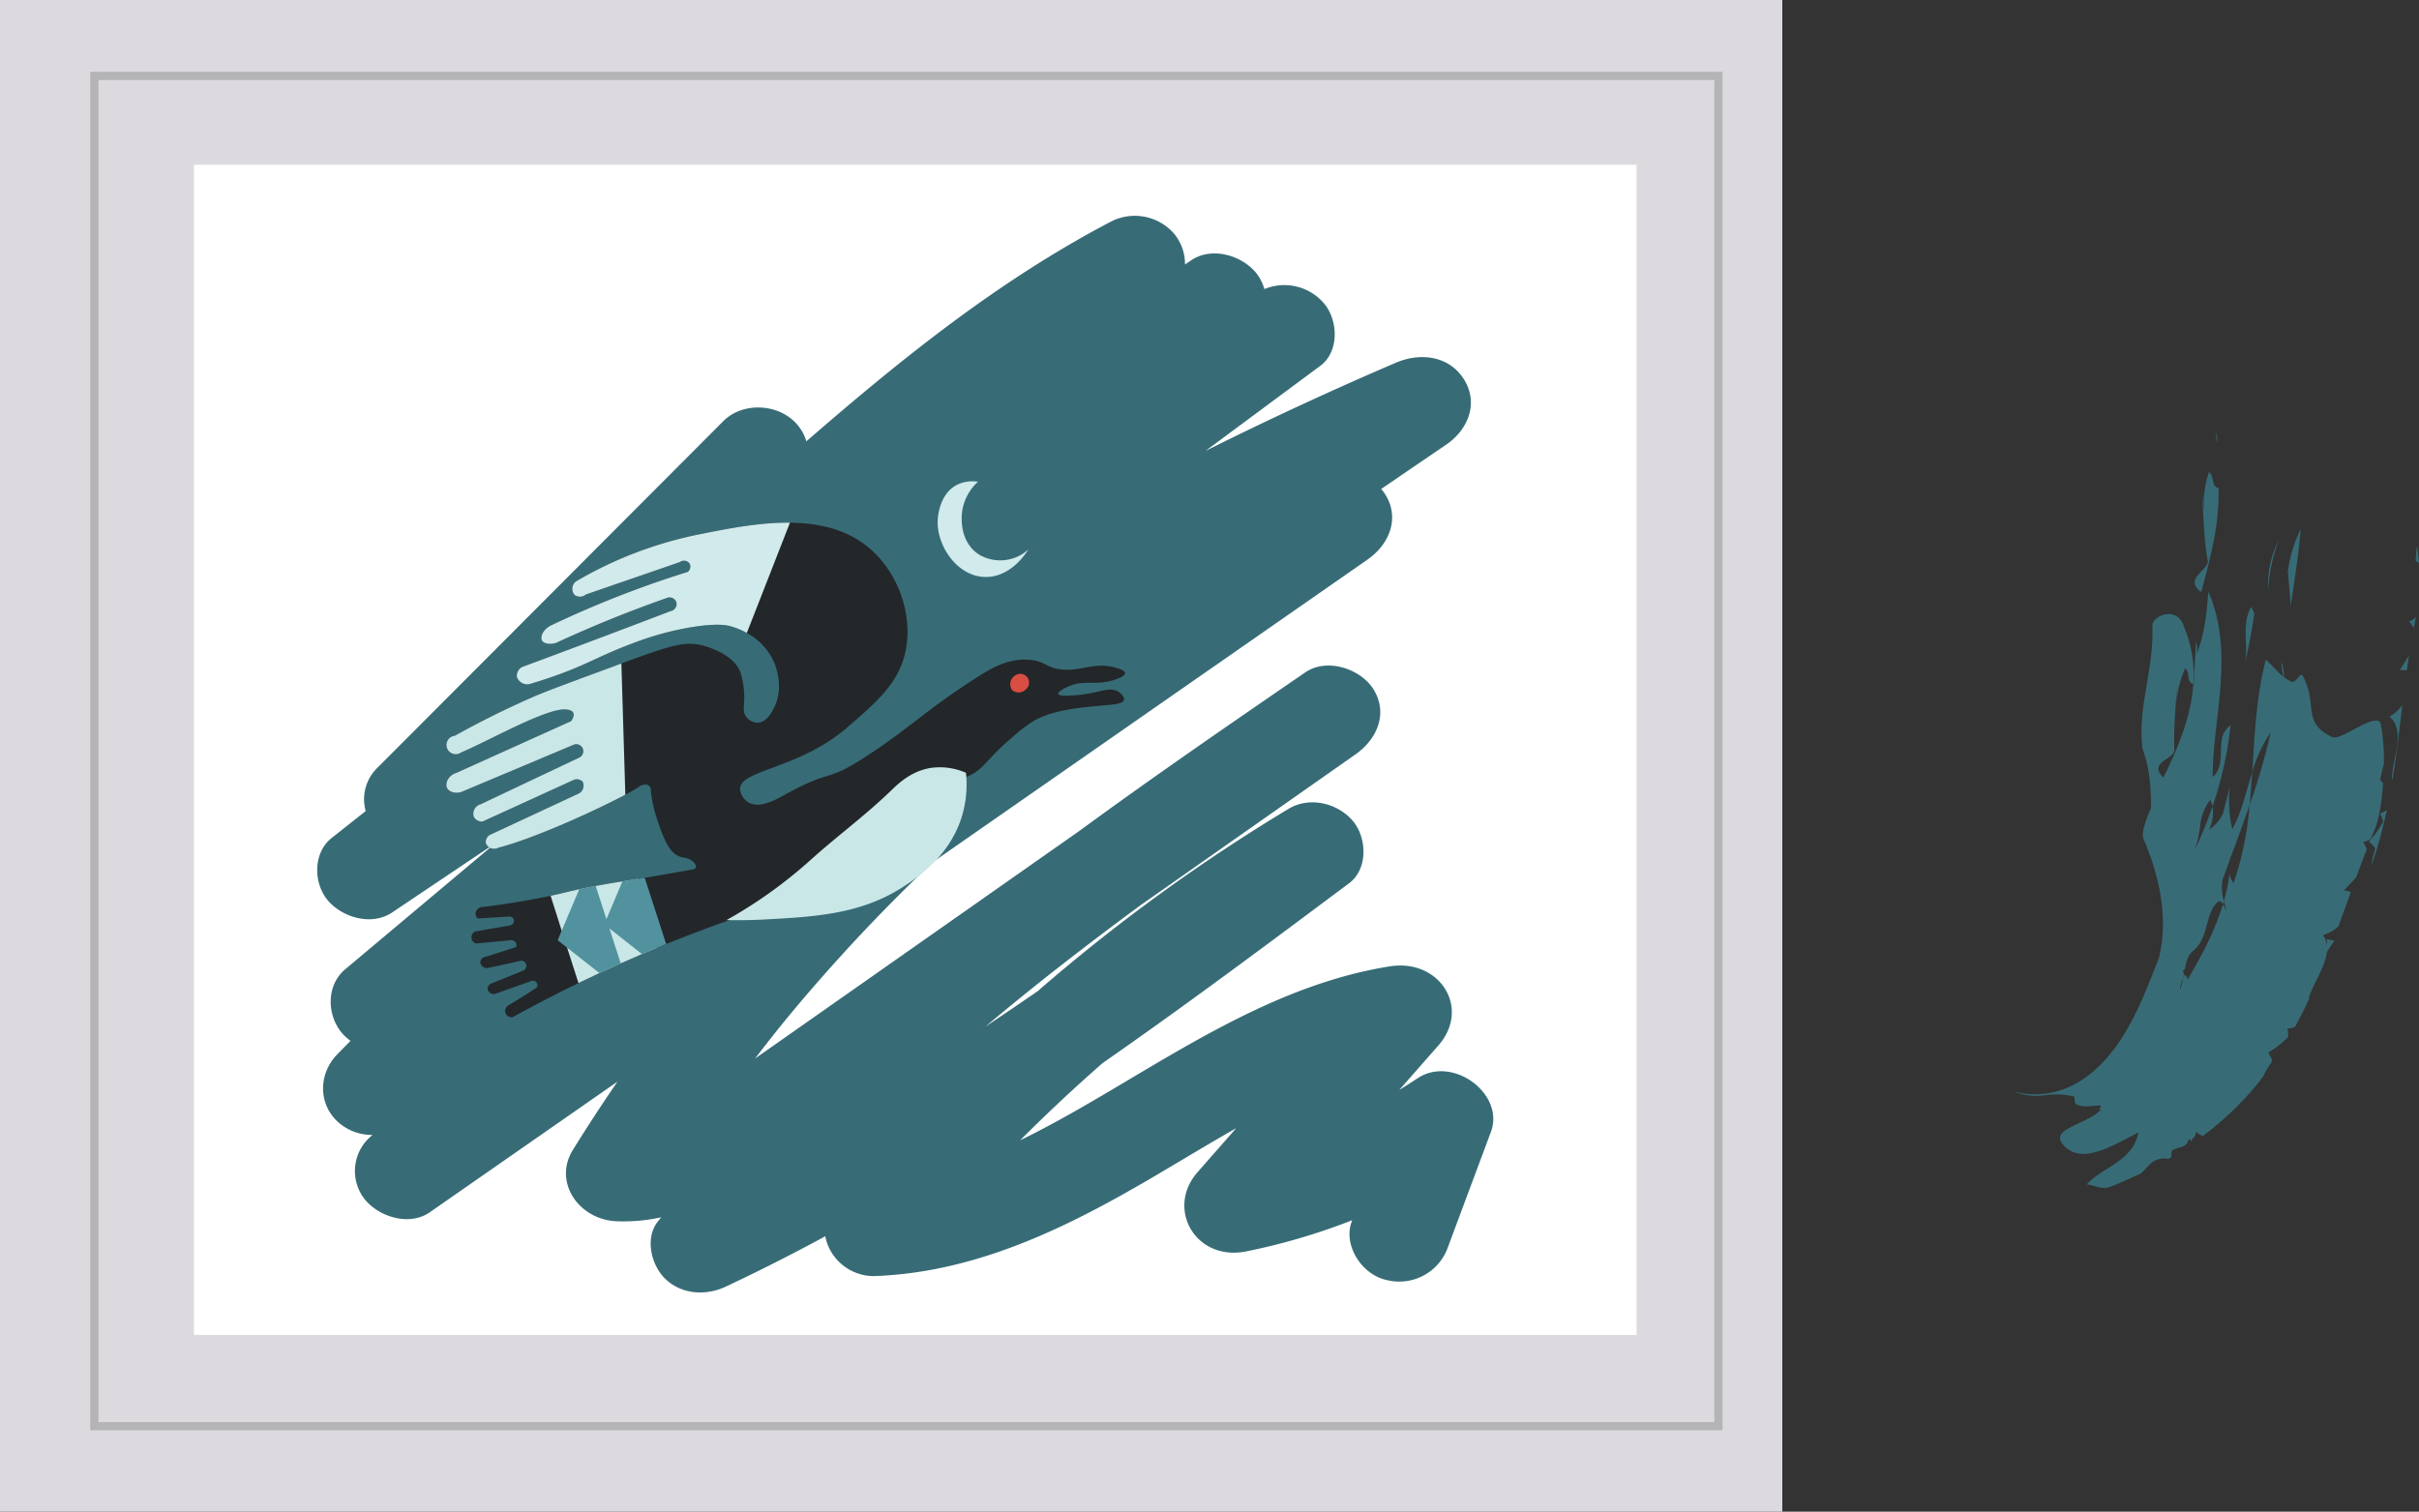 <svg xmlns="http://www.w3.org/2000/svg" width="588" height="367.545" viewBox="0 0 588 367.545"><rect x="0" y="0" width="588" height="367.545" fill="#333333" stroke="none"/><defs><style>.a{fill:#dcdade;}.b{fill:none;stroke:#8c8c8c;stroke-miterlimit:10;stroke-width:1.989px;opacity:0.5;}.c{fill:#fff;}.d{fill:#376c77;}.e{fill:#23272a;}.f{fill:#cae7e8;}.g{fill:#d1eaeb;}.h{fill:#d94d43;}.i{fill:#52929e;}</style></defs><g transform="translate(-446.815 -324.557)"><rect class="a" width="433.237" height="367.545" transform="translate(446.815 324.557)"/><rect class="b" width="394.78" height="328.299" transform="translate(469.744 343.015)"/><rect class="c" width="350.662" height="284.498" transform="translate(493.966 364.619)"/><path class="d" d="M777.761,577.448c-1.481.985-2.958,1.92-4.435,2.83L782.8,569.5c8.008-9.116.362-21.2-11.814-19.26-24.1,3.846-45.143,16.7-65.492,28.789-7.967,4.732-15.991,9.433-24.356,13.513q9.731-9.742,20.084-18.8c20.315-14.135,40.135-28.95,59.887-43.7,4.69-3.5,4.334-11.1.949-15.13-3.627-4.322-10.459-6.1-15.663-2.967a435.692,435.692,0,0,0-60.965,44.317q-6.326,4.367-12.728,8.64,11.533-9.686,23.529-18.859c5.04-3.866,9.7-7.358,14.368-10.79q6.3-4.422,12.6-8.845l39.512-27.738c5.264-3.7,7.921-9.983,4.356-15.766-3.063-4.972-11.271-7.8-16.612-4.133-18.379,12.62-36.837,25.3-54.845,38.5L616.74,572.637q1.53-2,3.083-3.988c4.277-5.449,8.369-10.365,13.712-16.416q7.683-8.7,15.85-17,5.163-5.247,10.52-10.318l55.32-38.513L765.6,451.329c5.279-3.676,7.91-10,4.356-15.765a11.343,11.343,0,0,0-1.034-1.4q7.909-5.4,15.822-10.787c5.319-3.625,7.887-10.037,4.356-15.765-3.6-5.834-10.614-6.706-16.613-4.135q-23.469,10.061-46.254,21.429l27.884-20.673c4.7-3.487,4.324-11.11.95-15.131a12.662,12.662,0,0,0-14.542-3.53,10.851,10.851,0,0,0-2.1-4.052c-3.49-4.158-10.648-6.336-15.663-2.967l-1.526,1.024a11.559,11.559,0,0,0-2.542-7.341,12.65,12.65,0,0,0-15.663-2.967c-27.375,14.372-50.937,33.435-73.838,53.318a11.012,11.012,0,0,0-3.015-4.91c-4.551-4.318-12.647-4.534-17.172,0q-41.946,42.05-83.894,84.1a10.674,10.674,0,0,0-3.037,10.7l-8.279,6.559c-4.587,3.634-4.415,11-.949,15.13,3.49,4.158,10.648,6.336,15.663,2.967l25.172-16.9-36.6,30.729c-4.915,4.125-4.437,12.085,0,16.3a12.691,12.691,0,0,0,1.312,1.075q-1.607,1.643-3.218,3.283c-4.453,4.566-4.763,11.776,0,16.3a12.4,12.4,0,0,0,8.537,3.307c-.254.234-.51.465-.763.7a11.08,11.08,0,0,0-.95,15.131c3.444,4.1,10.714,6.413,15.663,2.967l45.611-31.754q-5.615,8.173-10.831,16.592c-4.855,7.839,1.453,16.9,10.484,17.339a42.389,42.389,0,0,0,10.983-.949c-.279.354-.565.7-.843,1.056-3.173,4.029-1.6,10.644,1.9,13.964,3.983,3.78,9.846,4.1,14.713,1.8q12.267-5.779,24.115-12.213a11.308,11.308,0,0,0,.815,2.605,12.088,12.088,0,0,0,11.1,7.083c25.527-.935,47.935-12.371,69.154-24.9,6.265-3.7,12.489-7.476,18.824-11.074l-9.408,10.707c-7.757,8.831-.508,21.728,11.814,19.26a153.288,153.288,0,0,0,25.792-7.584l-.136.366c-2.123,5.689,2.4,12.86,8.481,14.174a12.544,12.544,0,0,0,14.935-8.048L795.6,590.46C799.023,581.279,786.3,571.768,777.761,577.448Z" transform="translate(13.627 9.274)"/><g transform="translate(555.321 441.582)"><path class="e" d="M702.56,468.924c.025.708-1.637,1.292-2.417,1.562-4.674,1.606-7.261-.057-11.243,1.617-1.147.483-2.688,1.36-2.558,1.857.16.624,2.908.423,4.046.339,5.885-.429,8.238-2.27,10.513-.879.734.451,1.567,1.306,1.408,1.976-.254,1.064-2.89,1.183-5.651,1.437-5.387.5-11.1,1.022-15.791,3.412a32.156,32.156,0,0,0-5.488,4.085c-6.424,5.331-6.921,7.776-10.751,9.557-3.767,1.75-5.16.258-9.7,1.1-5.12.943-6.989,3.516-16.4,11.728-6.279,5.485-12.409,10.8-19.97,15.648a104.164,104.164,0,0,1-11.358,6.33q-7.862,2.739-16.186,6.1c-.793.319-1.585.646-2.383.975q-1.738.718-3.493,1.467-2.565,1.093-5.162,2.252c-1.714.769-3.445,1.557-5.179,2.369q-2.2,1.018-4.413,2.088c-.227.108-.457.222-.683.334-5.606,2.72-10.951,5.506-16.029,8.3a1.554,1.554,0,0,1-.887-2.95q1.857-1.12,3.756-2.324,1.541-.98,3.018-1.952a1.1,1.1,0,0,0-.043-1.213,1.12,1.12,0,0,0-1.345-.339q-4.329,1.534-8.659,3.073a1.507,1.507,0,0,1-1.883-1.018,1.432,1.432,0,0,1,.694-1.4q3.943-1.587,7.883-3.179a1.261,1.261,0,0,0-.4-2.441q-4.025.882-8.058,1.764a1.674,1.674,0,0,1-1.922-1.313,1.582,1.582,0,0,1,.69-1.217l7.984-2.535a1.243,1.243,0,0,0,.046-.936,1.343,1.343,0,0,0-1.475-.725q-4.132.392-8.267.787a1.58,1.58,0,0,1-.205-2.941l8.41-1.453a1.173,1.173,0,0,0,.984-1.439,1.161,1.161,0,0,0-1.346-.708q-3.733.228-7.46.456a1.77,1.77,0,0,1-.488-1.432,1.851,1.851,0,0,1,1.92-1.393c3.579-.437,9.005-1.2,15.595-2.55l.715-.147c3.654-.76,3.719-.906,6.962-1.594.378-.08.8-.166,1.279-.264.972-.2,1.863-.37,2.715-.533,2.263-.427,4.218-.746,6.5-1.113,1.151-.186,2.383-.381,3.78-.611l1.635-.266c1.743-.285,3.731-.624,6.092-1.036s4.232-.755,5.323-.956c.049,0,.8-.013,1.007-.466.192-.418-.217-.934-.394-1.155-.9-1.137-2.463-1.261-3.191-1.431-2.967-.7-4.465-5.134-5.867-9.3a31.15,31.15,0,0,1-1.54-7.584,1.735,1.735,0,0,0-.853-.691,2.614,2.614,0,0,0-2.128.6,35.624,35.624,0,0,1-3.156,1.824c-6.231,3.311-19.29,9.4-28.6,12.247-.584.182-1.37.409-2.293.658a2.188,2.188,0,0,1-3-1.063,2.019,2.019,0,0,1,.848-2.01q10.788-5.023,21.573-10.054A2.15,2.15,0,0,0,570.7,495.3a1.991,1.991,0,0,0-2.174-.426q-11.078,5.069-22.16,10.13a2.236,2.236,0,0,1-2.122-1.178,2.377,2.377,0,0,1,1.617-3.008l24.065-11.4a1.7,1.7,0,0,0-1.528-3.04q-13.43,5.646-26.858,11.3c-1.652.722-3.333.114-3.8-.855-.521-1.091.282-3.076,2.314-3.676q13.918-6.28,27.842-12.56c.233-.322.894-1.3.538-2.024-.31-.638-1.251-.753-1.623-.8-4.175-.519-15.995,6-23.438,9.456-1.013.472-1.829.83-2.235,1.008a2.251,2.251,0,1,1-1.512-4.09c5.206-2.9,11.561-6.157,18.966-9.411,3.058-1.346,8.952-3.521,20.614-7.82l.915-.339c12.2-4.489,15.625-5.574,20.116-4.278.947.271,7.526,2.163,8.925,6.723a21.283,21.283,0,0,1,.84,6.254c-.067,1.793-.393,3.031.415,4.191a3.535,3.535,0,0,0,2.905,1.5c2.214-.09,3.531-2.827,4.028-3.859,2.347-4.872.186-10.153-.072-10.756a15.045,15.045,0,0,0-6.671-7.187,17.737,17.737,0,0,0-4.087-1.676c-.831-.214-3.2-.747-9.488.283a73.063,73.063,0,0,0-14.313,3.957c-8.711,3.259-11.1,5.33-20.767,8.546-1.568.525-2.875.927-3.742,1.187A2.673,2.673,0,0,1,554.7,469.8a2.485,2.485,0,0,1,1.309-2.383q14.539-5.389,29.161-10.949,3.433-1.3,6.849-2.61a1.777,1.777,0,0,0,1.473-2.162,1.756,1.756,0,0,0-2.045-1.143c-6.218,2.175-12.664,4.653-19.286,7.491q-4.056,1.738-7.92,3.526c-1.549.48-3.008.163-3.421-.582-.5-.888.249-2.81,2.4-3.768,6.189-2.945,12.96-5.851,20.294-8.574q6.548-2.429,12.712-4.331a1.64,1.64,0,0,0,.539-1.931,1.691,1.691,0,0,0-2.457-.453q-11.415,3.937-22.836,7.873a2.195,2.195,0,0,1-2.731.1,2.253,2.253,0,0,1,.4-3.327,96.768,96.768,0,0,1,29.787-11.376c6.786-1.362,14.635-2.936,22.171-2.858s14.762,1.812,20.291,7.06c6.065,5.76,9.545,15.235,7.879,23.85-1.529,7.926-6.921,12.567-14.214,18.85-11.969,10.308-26.125,10.248-26.085,15.029a4.237,4.237,0,0,0,2.083,3.221c2.631,1.573,6.613-.669,8.3-1.6,13.213-7.293,9.554-2.539,21.112-10.142,9.993-6.575,13.853-10.865,26.281-18.78,3.246-2.066,7.577-4.7,12.843-4.13,3.958.43,3.98,2.188,8.178,2.373,4.651.2,7.515-1.83,12.353-.525C700.805,467.725,702.537,468.21,702.56,468.924Z" transform="translate(-537.593 -422.281)"/><path class="f" d="M580.128,460.523l.962,31.9c-6.231,3.311-19.29,9.4-28.6,12.247-.584.182-1.37.409-2.293.658a2.188,2.188,0,0,1-3-1.063,2.019,2.019,0,0,1,.848-2.01q10.788-5.023,21.573-10.054a2.15,2.15,0,0,0,1.086-2.949,1.991,1.991,0,0,0-2.174-.426q-11.078,5.069-22.16,10.13a2.236,2.236,0,0,1-2.122-1.178,2.377,2.377,0,0,1,1.617-3.008l24.065-11.4a1.7,1.7,0,0,0-1.528-3.04q-13.43,5.646-26.858,11.3c-1.652.722-3.333.114-3.8-.855-.521-1.091.282-3.076,2.314-3.676q13.918-6.28,27.842-12.56c.233-.322.894-1.3.538-2.024-.31-.638-1.251-.753-1.623-.8-4.175-.519-15.995,6-23.438,9.456-1.013.472-1.829.83-2.235,1.008a2.251,2.251,0,1,1-1.512-4.09c5.206-2.9,11.561-6.157,18.966-9.411,3.058-1.346,8.952-3.521,20.614-7.82Z" transform="translate(-537.593 -416.23)"/><path class="g" d="M618.086,432.336,607.6,459.159a17.737,17.737,0,0,0-4.087-1.676c-.831-.214-3.2-.747-9.488.283a73.063,73.063,0,0,0-14.313,3.957c-8.711,3.259-11.1,5.33-20.767,8.546-1.568.525-2.875.927-3.742,1.187a2.673,2.673,0,0,1-3.514-1.659,2.485,2.485,0,0,1,1.309-2.383q14.539-5.389,29.161-10.949,3.433-1.3,6.849-2.61a1.777,1.777,0,0,0,1.473-2.162,1.756,1.756,0,0,0-2.045-1.143c-6.218,2.175-12.664,4.653-19.286,7.491q-4.056,1.738-7.92,3.526c-1.549.48-3.008.163-3.421-.582-.5-.888.249-2.81,2.4-3.768,6.189-2.945,12.96-5.851,20.294-8.574q6.548-2.429,12.712-4.331a1.64,1.64,0,0,0,.539-1.931,1.691,1.691,0,0,0-2.457-.453q-11.415,3.937-22.836,7.873a2.195,2.195,0,0,1-2.731.1,2.253,2.253,0,0,1,.4-3.327,96.768,96.768,0,0,1,29.787-11.376C602.7,433.833,610.55,432.259,618.086,432.336Z" transform="translate(-534.573 -422.281)"/><path class="f" d="M651.855,482.649A26.974,26.974,0,0,1,651,492.767c-2.859,10.037-10.99,15.359-14.3,17.525-10.316,6.754-21.555,7.355-34,8.02-3.781.2-6.917.186-9.044.134A112.542,112.542,0,0,0,614.01,503.9c6.387-5.771,13.372-10.878,19.561-16.862,1.781-1.721,5.032-4.93,10-5.619A15.763,15.763,0,0,1,651.855,482.649Z" transform="translate(-525.557 -411.773)"/><path class="h" d="M650.877,466.513a2.435,2.435,0,0,0,3.282-.1,2.13,2.13,0,0,0-2.4-3.514A2.5,2.5,0,0,0,650.877,466.513Z" transform="translate(-513.374 -415.771)"/><path class="f" d="M579.684,503.627l4.471,16.829q-1.738.718-3.493,1.467-2.565,1.093-5.162,2.252c-1.714.769-3.445,1.557-5.179,2.369q-2.2,1.018-4.413,2.088c-.227.108-.457.222-.683.334-.824-2.558-1.789-5.575-2.767-8.609-.44-1.382-.881-2.768-1.314-4.118-1.035-3.243-2-6.27-2.693-8.5,3.654-.76,3.719-.906,6.962-1.594.378-.08.8-.166,1.279-.264.972-.2,1.863-.37,2.715-.533,2.263-.428,4.218-.746,6.5-1.113C577.056,504.052,578.288,503.857,579.684,503.627Z" transform="translate(-533.115 -406.977)"/><path class="i" d="M579.017,503.408l5.219,16.12c-.793.319-1.585.646-2.383.975q-1.738.718-3.493,1.467l-7.9-6.222-1.281-1.007.543-1.277,3.884-9.18c1.151-.186,2.383-.381,3.78-.611Z" transform="translate(-530.814 -407.024)"/><path class="i" d="M569.1,505.046l2.613,8.068.738,2.284,2.742,8.473c-1.714.769-3.445,1.557-5.179,2.369l-7.862-6.187-2.292-1.807.978-2.31,4.269-10.091c.378-.08.8-.166,1.279-.264C567.361,505.38,568.253,505.209,569.1,505.046Z" transform="translate(-532.812 -406.673)"/><path class="g" d="M640.558,424.933c-4.33,2.268-4.62,7.935-4.648,8.709-.221,6.128,4.822,13.722,11.785,13.675,6.3-.042,10.039-6.317,10.252-6.687a10.158,10.158,0,0,1-11.832,1.329c-4.383-2.666-4.775-8.136-4.12-11.372a12.122,12.122,0,0,1,3.708-6.423A8.472,8.472,0,0,0,640.558,424.933Z" transform="translate(-516.49 -424.057)"/></g><g transform="translate(936.313 429.716)"><path class="d" d="M894.844,444.333c-1.158-6.285-1.009-12.687-1.551-18.531l.627,6.981a25.79,25.79,0,0,1,1.2-10.063c1.467,1.047.395,3.395,2.335,3.908.262,8.579-2,17.152-4.218,25.231C888.837,448.619,895,446.644,894.844,444.333Z" transform="translate(-847.679 -413.089)"/><path class="d" d="M896.079,414.791c.083.867.137,1.714.174,2.55A4.908,4.908,0,0,1,896.079,414.791Z" transform="translate(-846.751 -414.791)"/><path class="d" d="M905.92,487.474a12.629,12.629,0,0,1,0,3.006A9.016,9.016,0,0,1,905.92,487.474Z" transform="translate(-844.643 -399.189)"/><path class="d" d="M903.18,449.717a8.186,8.186,0,0,1,.8,1.567q-.845,5.869-2.2,11.81C902.544,458.76,900.81,454.051,903.18,449.717Z" transform="translate(-845.503 -407.294)"/><path class="d" d="M906.346,448.376a24.814,24.814,0,0,1,2.528-12A45.032,45.032,0,0,0,906.346,448.376Z" transform="translate(-844.527 -410.159)"/><path class="d" d="M917.69,517.935a1.632,1.632,0,0,1,.781.493,1.239,1.239,0,0,0,.322.505c-1.092,1.6-2.291,3.163-3.456,4.7-.017-.505-.52-1.164-.377-1.611C916.22,520.322,918.071,520.52,917.69,517.935Z" transform="translate(-842.68 -392.651)"/><path class="d" d="M905.994,486.785l-.181-.137-.114-1.041.136-.1A4.814,4.814,0,0,1,905.994,486.785Z" transform="translate(-844.663 -399.611)"/><path class="d" d="M918.048,516.147a9.4,9.4,0,0,0,1.951.417l-1.811,2.735a2.982,2.982,0,0,0-.335-.487C917.615,517.984,918.654,517.183,918.048,516.147Z" transform="translate(-842.061 -393.034)"/><path class="d" d="M928.028,499.945c.095-.67-1.2-1.55-1.5-1.929a24.645,24.645,0,0,0,3.5-4.947c-.307-.378-.233-1.046-.855-1.794a9.447,9.447,0,0,0,1.692-.93q-.676,3.305-1.62,6.676c-.588,2.234-1.3,4.512-2.116,6.82A20.749,20.749,0,0,1,928.028,499.945Z" transform="translate(-840.191 -398.573)"/><path class="d" d="M873.206,590.754c1.922-2.185,4.791-3.5,7.27-5.348,2.565-1.733,4.7-3.994,5.272-7.266-6.109,3.068-13.46,7.859-17.949,3.363-2.245-2.23-.787-3.509,1.631-4.706,2.349-1.274,5.8-2.5,7.272-4.293l-1.781-.092c.883.053,1.783.091,1.64-.808-1.809-.095-4.254.677-6.153-.452l-.266-1.765a20.367,20.367,0,0,0-7.5-.267,14.8,14.8,0,0,1-7.2-.935c9.5,2.427,17.541-2,23.139-8.769,5.724-6.8,9.031-15.76,12.17-23.756,2.344-9.63.111-20-3.865-29.13-.388-1.631.911-4.921,1.937-7.311-.039-4.652-.244-9.405-2.033-14.245-1.422-9.855,2.773-19.079,2.354-30.133-.109-2.175,6.065-5.123,7.725.448a29.919,29.919,0,0,1,2.223,13.847c-1.892-.672-.573-2.746-1.975-3.86a24.052,24.052,0,0,0-2.154,9.216c.064-2.157.07-4.336.067-6.52.034,5.481-.841,11.341-.538,17.258-.129,2.184-6.525,2.971-2.654,6.615,3.391-6.945,6.716-14.634,7.254-22.708l.14.052c.027-3.6.415-6.875.486-10.4a5.672,5.672,0,0,1,.148,3.182c1.986-5.027,2.494-10.148,2.876-15.317,3.234,7.33,3.512,15.1,2.961,22.716-.548,7.644-1.919,15.086-1.9,22.362,3.891-3.516.013-9.516,4.344-12.6a89.282,89.282,0,0,1-4.4,19.751,7.913,7.913,0,0,0-.534-1.618,12.477,12.477,0,0,0-2.427,5.991,27.59,27.59,0,0,1-1.34,6.16l-.474,1.012a10.764,10.764,0,0,0,.474-1.012,95.551,95.551,0,0,0,4.3-10.532,8.926,8.926,0,0,1-.856,5.638,9.563,9.563,0,0,0,3.428-3.934l1.654-6.594a30.278,30.278,0,0,0,.6,10.436c2.37-4.349,3.349-9.242,4.845-13.921-.209,2.671-.356,5.362-.646,8.026-1.5,4.288-3.021,8.533-4.617,12.777l.012-.532-.191,1.013-1.811,5a11.791,11.791,0,0,0,.353,5.093l-.225.766c-.413-.677-.915-1.1-1.533-.3-3,3.241-1.775,8.527-5.946,11.844-1.051.871-1.483,2.462-1.787,4.3-.622.234-.476.585-.165.994l-.205,1.2a7.688,7.688,0,0,0-.841,2.76,13.618,13.618,0,0,0,.841-2.76,10.06,10.06,0,0,0,.35-1.014c.361.448.805.96.609,1.454,3.355-5.68,6.668-11.812,8.677-18.476.34.555.616,1.281.848,1.625-.209-.8-.418-1.606-.623-2.392a42.671,42.671,0,0,0,1.364-6.613,5.533,5.533,0,0,0,.994,2.218,76.51,76.51,0,0,0,3.9-18.961,151.61,151.61,0,0,0,5.11-17.632,32.9,32.9,0,0,0-4.464,9.605c.585-9.159.974-18.236,3.284-27.31,2.115,1.767,3.563,4.158,6.349,5.405,1.424.032,2.077-2.975,2.8-1.156,3.505,6.755-.458,11.08,7.1,14.6,2.105.807,10.325-6.066,11.654-3.479a48.126,48.126,0,0,1,.791,10.118,30.207,30.207,0,0,0-.861,3.623c-.171.136.233.464.682.871-.287,4.491-1.006,8.77-1.932,11.033-.345.843-.685,1.674-1.024,2.5a4.861,4.861,0,0,1-1.907.79,6.314,6.314,0,0,1,.873,1.884c-.915,2.248-1.726,4.477-2.522,6.688-.992,1.094-2.073,2.145-2.958,3.226.488.106,1.187.081,1.6.448L934.375,528a9.1,9.1,0,0,1-3.769,2.135c3.161,4.406-1.916,10.4-3.445,15.268l.153.058c-1.042,2.35-2.264,4.668-3.508,7a9.239,9.239,0,0,1-1.891.437c.388.916.1,1.545.276,2a25.736,25.736,0,0,1-4.854,3.8c.181.463,1.122,1.7.8,2.318a21.177,21.177,0,0,0-2.065,3.484c-.9,1.251-1.923,2.461-2.97,3.666a63,63,0,0,1-5.606,5.742,68.6,68.6,0,0,1-6.128,5.1,9.425,9.425,0,0,1-1.677-1.064c.194,1.187-1.036,1.6-1.131,2.452a1.533,1.533,0,0,0-.548-.732c-.663,2.514-2.262,1.713-4.073,2.851-.293.366-.07,1.171-.233,1.657-.2.123-.4.253-.616.368-3.957-.526-4.775,1.847-6.752,3.576-2.518,1.113-4.9,2.293-7.448,3.213C876.929,592.124,875.063,590.975,873.206,590.754Z" transform="translate(-855.449 -407.951)"/><path class="d" d="M915.771,523.091c-1.523,2.007-3.231,3.925-4.851,5.826C912.021,526.564,912.014,524.089,915.771,523.091Z" transform="translate(-843.542 -391.544)"/><path class="d" d="M930.625,472.167a9.09,9.09,0,0,0,3.137-2.846c-.708,5.941-1.37,11.921-2.381,18.055l-.162-.016C931.314,482.375,934.739,475.583,930.625,472.167Z" transform="translate(-839.312 -403.086)"/><path class="d" d="M917.846,518.341a2.989,2.989,0,0,1,.335.487l-.013.018A1.24,1.24,0,0,1,917.846,518.341Z" transform="translate(-842.055 -392.563)"/><path class="d" d="M909.07,461.253l.073-.522q.374,2.022.583,4.052A9.2,9.2,0,0,1,909.07,461.253Z" transform="translate(-843.939 -404.93)"/><path class="d" d="M910.994,452.641l-.678-8.207a31.248,31.248,0,0,1,3.118-10.294C912.892,440.285,911.957,446.448,910.994,452.641Z" transform="translate(-843.672 -410.638)"/><path class="d" d="M932.72,463.017c.637-1.184,1.492-2.39,2.207-3.59-.185,1.239-.368,2.467-.552,3.691A3.594,3.594,0,0,0,932.72,463.017Z" transform="translate(-838.862 -405.21)"/><path class="d" d="M909.721,470.615l.039-.822,1.17,2.23C910.619,471.735,910.18,471.082,909.721,470.615Z" transform="translate(-843.799 -402.985)"/><path class="d" d="M936.259,451.737q-.277,1.35-.549,2.678a6.34,6.34,0,0,0-1.2-1.618A4.914,4.914,0,0,0,936.259,451.737Z" transform="translate(-838.477 -406.86)"/><path class="d" d="M935.892,440.962a25.872,25.872,0,0,1,.334-3.5c.193,1.379.349,2.806.464,4.225C936.187,441.368,935.742,441.115,935.892,440.962Z" transform="translate(-838.188 -409.924)"/></g></g></svg>